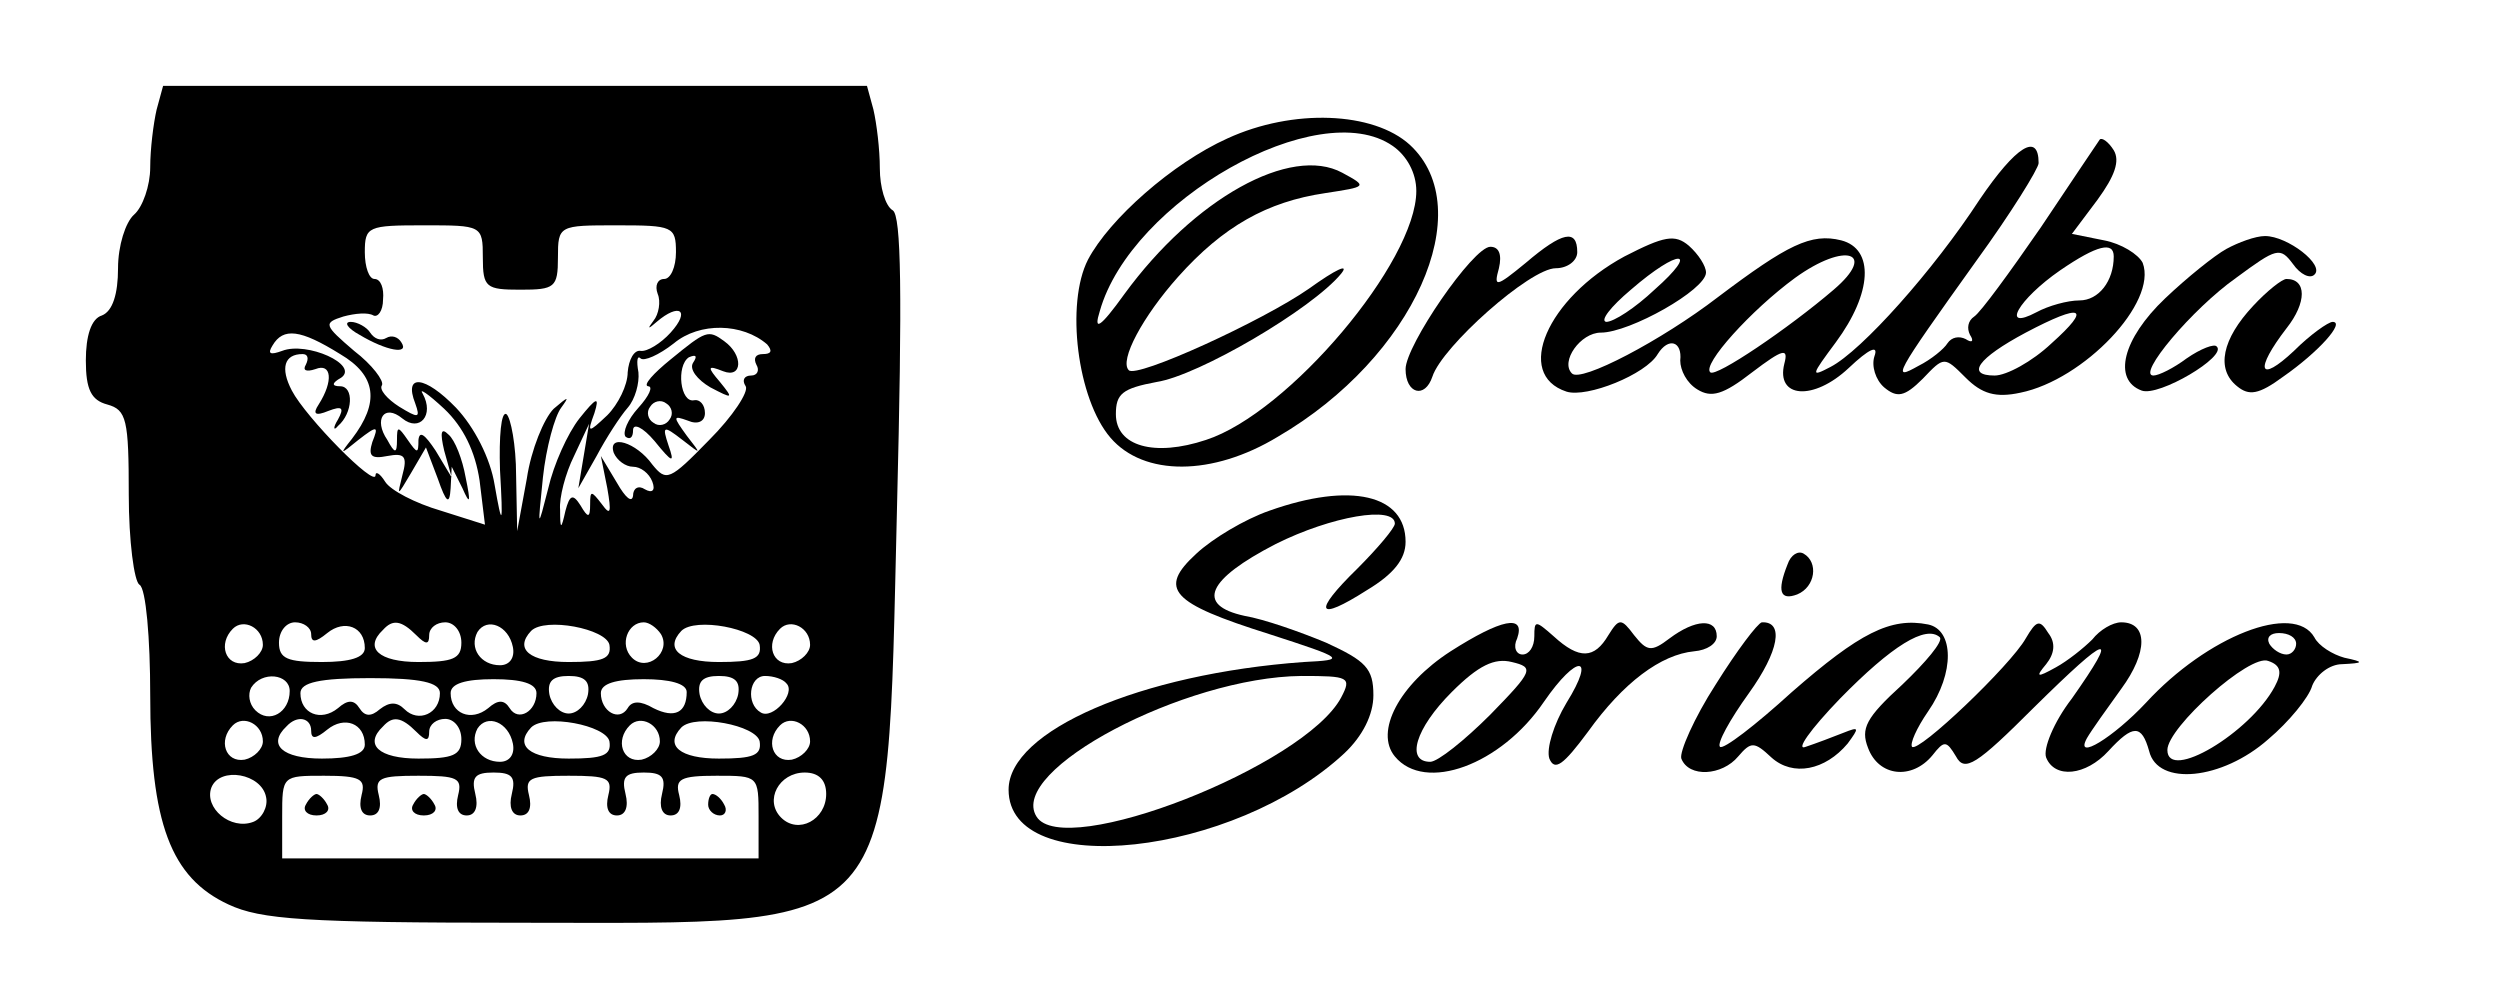 <?xml version="1.0" standalone="no"?>
<!DOCTYPE svg PUBLIC "-//W3C//DTD SVG 20010904//EN"
 "http://www.w3.org/TR/2001/REC-SVG-20010904/DTD/svg10.dtd">
<svg version="1.0" xmlns="http://www.w3.org/2000/svg"
 width="233pt" height="93pt" viewBox="0 0 233 93"
 preserveAspectRatio="xMidYMid meet">

<g transform="translate(0,93) scale(0.1,-0.1)"
fill="#000000" stroke="none">
<path d="M146 828 c-3 -13 -6 -37 -6 -54 0 -17 -7 -37 -15 -44 -8 -7 -15 -29
-15 -50 0 -24 -5 -40 -15 -44 -10 -3 -15 -19 -15 -42 0 -27 5 -37 20 -41 18
-5 20 -14 20 -84 0 -43 5 -81 10 -84 6 -3 10 -50 10 -103 0 -119 19 -170 73
-195 30 -14 71 -17 272 -17 357 0 341 -18 351 387 5 200 4 272 -4 277 -7 4
-12 22 -12 39 0 18 -3 42 -6 55 l-6 22 -328 0 -328 0 -6 -22z m304 -138 c0
-28 3 -30 35 -30 32 0 35 2 35 30 0 30 1 30 55 30 52 0 55 -1 55 -25 0 -14 -5
-25 -11 -25 -6 0 -9 -6 -6 -14 3 -7 1 -19 -4 -25 -6 -8 -5 -8 3 -1 21 18 32
11 13 -10 -9 -10 -22 -18 -28 -17 -6 1 -11 -8 -12 -20 0 -12 -9 -30 -19 -40
-18 -17 -19 -17 -12 2 5 16 2 15 -14 -5 -11 -14 -24 -43 -29 -65 -10 -39 -10
-39 -5 10 3 28 11 57 17 65 8 11 7 11 -7 -1 -9 -9 -21 -38 -25 -65 l-9 -49 -1
52 c0 28 -5 54 -9 57 -5 3 -7 -21 -6 -52 3 -53 2 -54 -5 -14 -4 25 -19 54 -36
72 -29 30 -49 32 -38 4 5 -14 3 -14 -15 -3 -11 7 -19 16 -16 20 2 4 -9 19 -26
32 -28 24 -29 26 -10 32 11 3 23 4 28 1 4 -2 9 4 9 15 1 10 -2 19 -8 19 -5 0
-9 11 -9 25 0 24 3 25 55 25 54 0 55 0 55 -30z m265 -81 c5 -6 4 -9 -4 -9 -7
0 -9 -4 -6 -10 3 -5 1 -10 -5 -10 -6 0 -9 -4 -5 -10 3 -5 -12 -28 -34 -50 -37
-38 -40 -39 -53 -23 -15 21 -42 29 -36 11 3 -7 11 -13 18 -13 7 0 15 -6 18
-14 3 -8 0 -11 -7 -7 -6 4 -11 1 -11 -6 -1 -7 -7 -2 -15 12 l-15 25 6 -30 c4
-23 3 -26 -5 -15 -10 13 -11 13 -11 0 0 -13 -2 -13 -9 -1 -7 11 -10 10 -14 -5
-4 -18 -5 -18 -5 1 -1 11 5 34 13 50 l14 30 -5 -30 -5 -30 17 30 c9 17 22 37
29 45 7 8 11 23 10 33 -2 11 -1 16 2 13 3 -3 17 3 31 14 24 20 64 19 87 -1z
m-398 -9 c34 -20 37 -45 11 -79 -12 -15 -11 -15 6 -1 18 14 19 13 13 -2 -4
-13 -1 -16 14 -13 16 3 19 0 14 -18 -5 -20 -5 -20 8 2 l14 24 11 -29 c8 -23
11 -25 12 -9 l1 20 10 -20 c7 -16 8 -14 3 10 -3 17 -10 35 -16 40 -7 7 -8 2
-4 -15 l7 -25 -15 25 c-10 15 -15 19 -16 10 0 -13 -1 -13 -10 0 -9 13 -10 13
-10 0 0 -13 -2 -13 -9 0 -13 19 -3 34 14 20 16 -13 30 3 19 23 -4 6 5 0 20
-14 18 -17 29 -40 33 -67 l5 -41 -41 13 c-24 7 -47 19 -52 27 -5 8 -9 10 -9 6
0 -12 -65 54 -78 79 -11 21 -7 34 10 34 5 0 6 -4 3 -10 -3 -5 0 -7 9 -4 15 6
17 -11 3 -33 -6 -9 -3 -11 9 -6 13 5 15 3 9 -8 -5 -8 -4 -11 0 -6 14 12 15 37
2 37 -8 0 -8 3 1 8 17 12 -32 34 -55 25 -11 -4 -14 -3 -9 5 10 17 26 15 63 -8z
m-72 -271 c0 -7 -8 -15 -17 -17 -18 -3 -25 18 -11 32 10 10 28 1 28 -15z m45
10 c0 -8 4 -8 15 1 16 13 35 6 35 -14 0 -9 -14 -13 -40 -13 -32 0 -40 3 -40
18 0 11 7 19 15 19 8 0 15 -5 15 -11z m98 -1 c9 -9 12 -9 12 0 0 7 7 12 15 12
8 0 15 -8 15 -19 0 -15 -8 -18 -40 -18 -37 0 -51 13 -33 30 9 10 17 9 31 -5z
m90 -11 c2 -10 -3 -17 -12 -17 -18 0 -29 16 -21 31 9 14 29 6 33 -14z m90 2
c2 -13 -6 -16 -38 -16 -36 0 -51 12 -35 29 13 13 70 2 73 -13z m48 10 c10 -17
-13 -36 -27 -22 -12 12 -4 33 11 33 5 0 12 -5 16 -11z m92 -10 c2 -13 -6 -16
-38 -16 -36 0 -51 12 -35 29 13 13 70 2 73 -13z m47 0 c0 -7 -8 -15 -17 -17
-18 -3 -25 18 -11 32 10 10 28 1 28 -15z m-485 -43 c0 -20 -19 -31 -32 -18 -6
6 -7 15 -4 21 10 16 36 13 36 -3z m140 -2 c0 -19 -20 -28 -33 -15 -7 7 -14 7
-23 0 -8 -7 -14 -7 -19 1 -5 8 -11 8 -20 0 -16 -13 -35 -5 -35 14 0 10 18 14
65 14 47 0 65 -4 65 -14z m90 0 c0 -17 -17 -27 -25 -14 -5 8 -11 8 -20 0 -16
-13 -35 -5 -35 14 0 9 14 13 40 13 26 0 40 -4 40 -13z m48 -1 c-2 -10 -10 -18
-18 -18 -8 0 -16 8 -18 18 -2 12 3 17 18 17 15 0 20 -5 18 -17z m92 2 c0 -19
-11 -25 -31 -15 -12 7 -20 7 -24 0 -8 -13 -25 -3 -25 14 0 9 14 13 40 13 24 0
40 -4 40 -12z m48 -2 c-2 -10 -10 -18 -18 -18 -8 0 -16 8 -18 18 -2 12 3 17
18 17 15 0 20 -5 18 -17z m45 10 c9 -9 -13 -34 -24 -27 -14 8 -11 34 4 34 8 0
17 -3 20 -7z m-488 -54 c0 -7 -8 -15 -17 -17 -18 -3 -25 18 -11 32 10 10 28 1
28 -15z m45 10 c0 -8 4 -8 15 1 16 13 35 6 35 -14 0 -9 -14 -13 -40 -13 -37 0
-51 13 -33 30 10 11 23 8 23 -4z m98 -1 c9 -9 12 -9 12 0 0 7 7 12 15 12 8 0
15 -8 15 -19 0 -15 -8 -18 -40 -18 -37 0 -51 13 -33 30 9 10 17 9 31 -5z m90
-11 c2 -10 -3 -17 -12 -17 -18 0 -29 16 -21 31 9 14 29 6 33 -14z m90 2 c2
-13 -6 -16 -38 -16 -36 0 -51 12 -35 29 13 13 70 2 73 -13z m47 0 c0 -7 -8
-15 -17 -17 -18 -3 -25 18 -11 32 10 10 28 1 28 -15z m93 0 c2 -13 -6 -16 -38
-16 -36 0 -51 12 -35 29 13 13 70 2 73 -13z m47 0 c0 -7 -8 -15 -17 -17 -18
-3 -25 18 -11 32 10 10 28 1 28 -15z m-507 -52 c2 -9 -4 -20 -12 -23 -21 -8
-46 13 -39 32 8 20 47 13 51 -9z m89 2 c-3 -12 0 -19 8 -19 8 0 11 7 8 19 -4
16 1 18 37 18 36 0 41 -2 37 -18 -3 -12 0 -19 8 -19 8 0 11 8 8 20 -4 16 0 20
17 20 17 0 21 -4 17 -20 -3 -12 0 -20 8 -20 8 0 11 7 8 19 -4 16 1 18 37 18
36 0 41 -2 37 -18 -3 -12 0 -19 8 -19 8 0 11 8 8 20 -4 16 0 20 17 20 17 0 21
-4 17 -20 -3 -12 0 -20 8 -20 8 0 11 7 8 19 -4 15 1 18 35 18 39 0 39 0 39
-38 l0 -39 -222 0 -222 0 0 39 c0 38 0 38 39 38 34 0 39 -3 35 -18z m433 1 c0
-24 -26 -38 -42 -22 -16 16 -2 42 22 42 13 0 20 -7 20 -20z"/>
<path d="M335 618 c25 -15 47 -19 39 -7 -3 5 -9 7 -14 4 -5 -3 -11 -1 -15 5
-3 5 -12 10 -18 10 -7 0 -3 -6 8 -12z"/>
<path d="M625 595 c-16 -13 -26 -24 -21 -25 5 0 1 -9 -9 -20 -10 -11 -15 -23
-12 -27 4 -3 7 -1 7 6 0 7 9 3 20 -10 17 -21 19 -21 13 -4 -6 18 -5 19 13 5
18 -14 18 -14 4 4 -13 18 -13 19 1 14 9 -4 16 -1 16 7 0 8 -5 13 -10 12 -13
-3 -17 32 -5 40 7 3 8 1 4 -5 -4 -6 4 -16 16 -23 21 -11 22 -11 9 5 -12 14
-12 16 3 10 18 -7 19 15 1 28 -15 11 -17 10 -50 -17z m-1 -56 c-3 -5 -10 -7
-15 -3 -5 3 -7 10 -3 15 3 5 10 7 15 3 5 -3 7 -10 3 -15z"/>
<path d="M285 180 c-3 -5 1 -10 10 -10 9 0 13 5 10 10 -3 6 -8 10 -10 10 -2 0
-7 -4 -10 -10z"/>
<path d="M385 180 c-3 -5 1 -10 10 -10 9 0 13 5 10 10 -3 6 -8 10 -10 10 -2 0
-7 -4 -10 -10z"/>
<path d="M660 180 c0 -5 5 -10 11 -10 5 0 7 5 4 10 -3 6 -8 10 -11 10 -2 0 -4
-4 -4 -10z"/>
<path d="M1144 801 c-51 -23 -110 -75 -130 -113 -21 -41 -10 -130 21 -166 31
-36 95 -36 156 1 127 74 188 212 123 272 -34 31 -109 34 -170 6z m154 -7 c13
-9 22 -25 22 -42 0 -66 -119 -207 -196 -232 -48 -16 -84 -6 -84 24 0 19 6 24
38 30 39 6 145 68 172 101 8 10 -5 4 -30 -14 -43 -30 -161 -84 -168 -76 -9 9
13 50 46 87 42 47 83 70 137 78 39 6 40 6 16 19 -48 26 -138 -24 -203 -113
-23 -32 -29 -35 -23 -16 29 103 204 202 273 154z"/>
<path d="M1845 744 c-43 -66 -110 -141 -139 -156 -19 -10 -18 -8 5 23 34 46
36 87 5 95 -28 7 -50 -4 -115 -53 -52 -40 -128 -80 -136 -71 -11 11 8 38 27
38 27 0 98 40 98 56 0 6 -7 17 -16 25 -13 11 -23 9 -60 -10 -72 -39 -103 -110
-54 -126 19 -6 74 16 85 35 10 16 23 12 21 -6 0 -9 6 -21 16 -27 13 -8 24 -5
51 16 29 22 34 23 30 8 -8 -32 27 -35 60 -4 19 18 28 22 24 11 -3 -9 1 -22 9
-29 12 -10 19 -9 36 8 20 21 20 21 40 1 15 -15 28 -19 51 -14 59 12 128 84
114 121 -4 8 -20 18 -36 21 l-30 6 24 32 c16 22 21 36 15 46 -5 8 -11 12 -13
10 -2 -3 -27 -40 -55 -82 -29 -42 -56 -79 -62 -83 -6 -4 -7 -11 -4 -17 4 -6 2
-8 -4 -4 -6 3 -13 2 -17 -4 -3 -5 -15 -15 -27 -21 -25 -14 -24 -11 54 98 32
44 58 86 58 91 0 29 -21 16 -55 -34z m-136 -84 c-42 -36 -110 -82 -115 -77 -8
7 38 58 79 88 47 34 77 24 36 -11z m261 31 c0 -23 -14 -41 -32 -41 -11 0 -29
-5 -40 -11 -34 -18 -17 12 22 39 35 24 50 27 50 13z m-428 -31 c-18 -17 -38
-30 -45 -30 -6 1 4 14 23 30 45 39 65 38 22 0z m370 -50 c-18 -17 -42 -30 -53
-30 -27 0 -16 16 29 40 53 28 62 24 24 -10z"/>
<path d="M1422 685 c-28 -23 -30 -23 -25 -5 3 13 0 20 -8 20 -16 0 -79 -92
-79 -114 0 -23 18 -28 25 -7 9 28 91 101 115 101 11 0 20 7 20 15 0 22 -14 19
-48 -10z"/>
<path d="M2075 698 c-11 -6 -37 -27 -57 -46 -40 -38 -49 -76 -22 -86 16 -6 80
32 70 41 -2 3 -15 -2 -28 -11 -12 -9 -26 -16 -31 -16 -16 0 36 62 77 91 38 28
41 29 53 13 7 -10 16 -14 20 -10 10 9 -25 36 -46 36 -9 0 -25 -6 -36 -12z"/>
<path d="M2100 645 c-29 -31 -35 -59 -15 -75 11 -9 20 -8 43 9 33 23 58 51 46
51 -4 0 -21 -12 -36 -27 -33 -31 -37 -18 -7 21 19 24 19 46 0 46 -4 0 -18 -11
-31 -25z"/>
<path d="M1183 454 c-23 -8 -53 -26 -68 -40 -36 -33 -24 -46 68 -75 71 -23 72
-24 32 -26 -152 -11 -275 -64 -275 -119 0 -85 210 -62 313 34 17 16 27 36 27
54 0 25 -7 32 -44 49 -24 10 -58 22 -76 25 -46 10 -35 34 29 67 52 26 111 36
111 19 0 -4 -16 -23 -35 -42 -42 -41 -38 -50 9 -20 25 15 36 29 36 45 0 44
-51 56 -127 29z m67 -174 c-34 -64 -259 -152 -284 -111 -27 43 138 130 247
131 44 0 47 -1 37 -20z"/>
<path d="M1666 404 c-10 -25 -7 -34 9 -28 17 7 20 30 6 38 -5 3 -12 -1 -15
-10z"/>
<path d="M1352 323 c-48 -31 -71 -75 -52 -98 28 -34 99 -8 139 51 31 45 49 44
21 -1 -12 -20 -19 -43 -16 -52 5 -12 13 -6 36 25 33 46 68 72 99 75 12 1 21 7
21 14 0 17 -20 16 -44 -2 -17 -13 -21 -12 -33 3 -12 16 -14 16 -24 0 -13 -22
-27 -23 -51 -1 -17 15 -18 15 -18 0 0 -10 -5 -17 -11 -17 -6 0 -9 7 -5 15 8
23 -15 18 -62 -12z m37 -59 c-24 -24 -49 -44 -56 -44 -23 0 -14 31 20 65 25
25 40 32 56 28 21 -5 20 -8 -20 -49z"/>
<path d="M1599 292 c-20 -31 -34 -63 -32 -69 7 -18 38 -16 53 2 12 14 15 14
31 -1 20 -18 50 -12 71 13 11 15 11 16 -4 10 -10 -4 -26 -10 -35 -13 -10 -4 4
16 32 45 48 49 80 69 93 57 3 -4 -13 -23 -35 -44 -34 -31 -39 -41 -32 -59 10
-27 41 -30 60 -7 11 14 13 14 22 -1 8 -15 19 -8 73 46 70 69 80 72 35 8 -17
-22 -27 -47 -24 -55 8 -20 37 -17 58 6 23 25 31 25 38 0 8 -33 68 -27 111 11
19 16 38 39 41 50 4 10 16 20 28 20 20 1 21 2 2 6 -11 3 -24 11 -28 19 -19 33
-100 1 -157 -61 -30 -32 -67 -55 -55 -33 4 7 19 28 32 46 25 34 25 62 0 62 -8
0 -20 -7 -27 -16 -8 -8 -23 -20 -34 -26 -18 -10 -19 -9 -9 3 8 10 9 20 2 29
-8 13 -11 12 -21 -5 -14 -25 -100 -107 -106 -101 -2 3 4 17 15 33 25 36 24 76
0 81 -35 7 -64 -8 -127 -63 -34 -31 -64 -54 -67 -51 -3 3 9 25 27 50 28 39 33
67 12 66 -4 -1 -23 -26 -43 -58z m541 38 c0 -5 -4 -10 -9 -10 -6 0 -13 5 -16
10 -3 6 1 10 9 10 9 0 16 -4 16 -10z m-20 -40 c-23 -43 -100 -89 -100 -59 0
21 77 90 94 83 12 -4 13 -11 6 -24z"/>
</g>
</svg>
